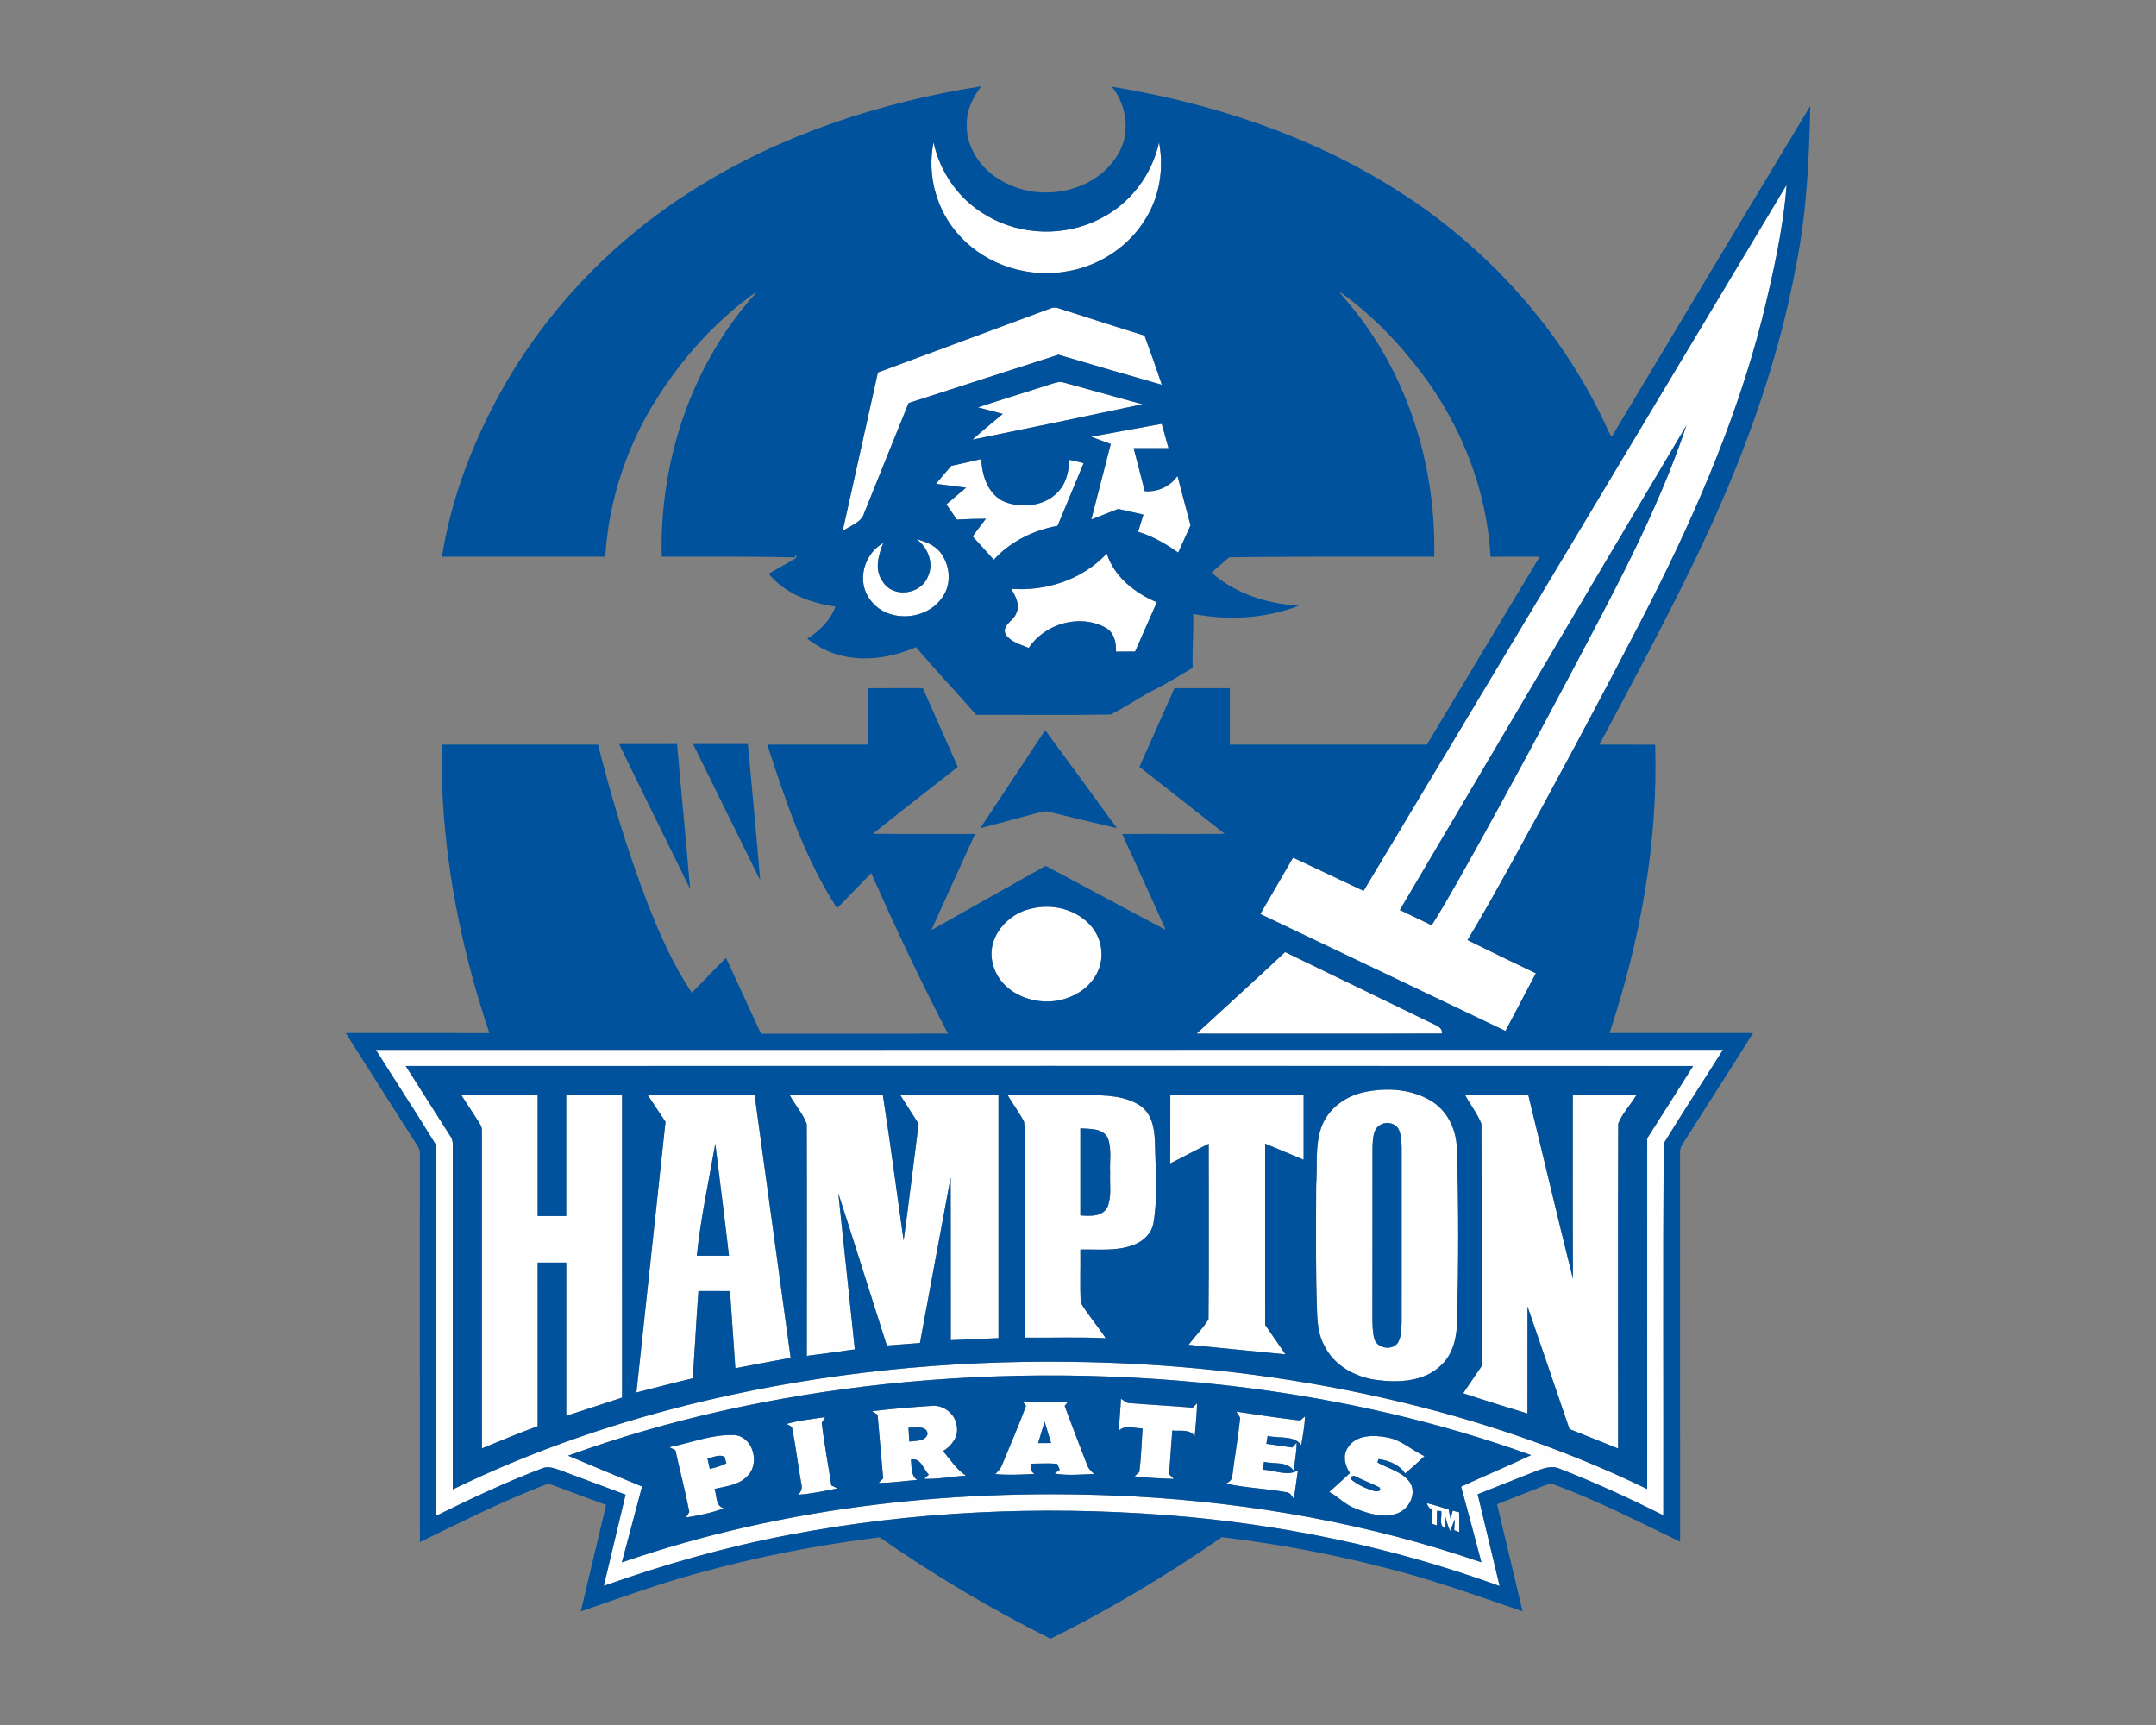 <?xml version="1.0" encoding="UTF-8"?>
<!DOCTYPE svg PUBLIC "-//W3C//DTD SVG 1.1//EN" "http://www.w3.org/Graphics/SVG/1.1/DTD/svg11.dtd">
<!-- Creator: CorelDRAW -->
<svg xmlns="http://www.w3.org/2000/svg" xml:space="preserve" width="2000px" height="1600px" version="1.1" style="shape-rendering:geometricPrecision; text-rendering:geometricPrecision; image-rendering:optimizeQuality; fill-rule:evenodd; clip-rule:evenodd"
viewBox="0 0 2000 1600"
 xmlns:xlink="http://www.w3.org/1999/xlink">
 <rect x="0" y="0" width="2000" height="1600" fill="#808080" stroke="none"/>
 <defs>
  <style type="text/css">
   <![CDATA[
    .fil1 {fill:#00529D;fill-rule:nonzero}
    .fil0 {fill:#FEFEFE;fill-rule:nonzero}
   ]]>
  </style>
 </defs>
 <g id="Capa_x0020_1">
  <g id="Hampton_x0020_Pirates.cdr">
   <path class="fil0" d="M890.83 219.41c-21.79,-22.9 -31.32,-56.47 -24.81,-87.43 5.96,28.13 23.87,53.32 48.81,67.71 31.9,19.14 73.53,20.16 106.43,2.83 27.43,-13.97 47.43,-40.55 53.92,-70.58 4.54,23.61 0.83,48.88 -11.6,69.56 -15.14,26.08 -42.25,44.44 -71.8,49.85 -36.13,7.25 -75.82,-4.72 -100.95,-31.94zm432.84 1174.78c6.79,1.73 13.48,3.87 20.2,5.94 0.58,2.92 1.15,5.89 1.75,8.86 0.49,-1.93 1.45,-5.8 1.91,-7.76 1.5,0.37 4.51,1.06 6.01,1.43 0.14,6.12 0.16,12.27 0.14,18.43 -1.18,-0.43 -3.52,-1.31 -4.7,-1.75 0.14,-3.45 0.33,-6.85 0.55,-10.26 -1.38,3.7 -2.8,7.37 -4.32,11.05 -1.96,-4.28 -3.27,-8.77 -4.33,-13.33 0.03,2.7 0.07,8.08 0.09,10.75 -6.92,-2 -2.94,-10.77 -4.09,-16.02l-3.87 -0.16c-0.04,4.51 -0.09,9.02 -0.16,13.56 -1.13,-0.42 -3.34,-1.22 -4.44,-1.61 -0.02,-4.38 -0.02,-8.73 -0.09,-13.05 -2.53,-1.29 -4.1,-3.32 -4.65,-6.08zm-73.5 -51.22c7.57,-12.57 24.57,-12.15 37.21,-9.6 12.88,2.42 22.46,11.9 34.01,17.24 -5.8,5.59 -11.83,10.93 -17.97,16.15 -5.07,-8.31 -15.42,-12.1 -24.65,-13.46 -0.25,0.8 -0.73,2.39 -0.99,3.2 10.4,5.98 23.77,8.58 30.68,19.3 5.5,10.15 -1.34,23.8 -11.74,27.69 -12.91,5.15 -27.02,0.51 -39.3,-4.28 -9.28,-3.2 -15.79,-10.89 -24.33,-15.37 6.54,-5.69 12.8,-11.69 19.17,-17.54 -4.6,-6.9 -6.97,-15.83 -2.09,-23.33zm3.45 26.46l0 0c-0.14,0.65 -0.37,1.91 -0.51,2.55 6.08,5.09 13.47,8.5 21.01,10.77 2.49,1.13 8.47,0.53 5.32,-3.26 -7.57,-3.87 -15.65,-6.63 -23.15,-10.68 -0.67,0.16 -2,0.46 -2.67,0.62zm-632.75 -27.15c19.68,-3.87 38.89,-11.76 59.14,-11.26 17.51,0.16 25.06,24.17 14.68,36.57 -7.61,9.62 -20.66,10.93 -31.85,13.39 2.31,6.17 0.67,16.18 8.82,18.02 -11.37,4.19 -23.31,6.67 -35.26,8.54 0.76,-1.29 2.28,-3.87 3.04,-5.16 -3.68,-19.19 -8.74,-38.13 -12.91,-57.23 -1.4,-0.71 -4.23,-2.16 -5.66,-2.87zm35.42 10.4l0 0c0.71,3.22 1.42,6.46 2.14,9.73 5.33,-1.01 10.51,-2.69 15.35,-5.15 -0.42,-1.52 -1.22,-4.54 -1.64,-6.03 -5.11,-2.65 -10.68,0.69 -15.85,1.45zm73.34 -31.92c11.64,-3.38 23.79,-4.51 35.73,-6.38 -0.76,1.36 -2.3,4.08 -3.06,5.44 2.26,19.4 5.99,38.63 8.89,57.96 1.88,0.9 3.79,1.82 5.7,2.77 -12.12,2.41 -24.23,5.01 -36.59,5.86 3.13,-2.85 4.19,-6.56 2.95,-10.54 -3.11,-17.44 -5.09,-35.11 -8.68,-52.44 -1.24,-0.67 -3.7,-2 -4.94,-2.67zm417.23 -11.46c19.68,3.01 39.4,5.98 59.19,8.26 1.13,-0.97 3.41,-2.85 4.54,-3.82 -0.39,8.93 -1.96,17.72 -3.5,26.51 -7.18,-9.34 -20.87,-5.75 -31.16,-8.45 -0.41,2.44 -0.81,4.91 -1.2,7.37 8.06,1.13 16.11,2.21 24.14,3.43 0.99,-1.13 2.95,-3.34 3.91,-4.44 0.07,8.76 -1.77,17.37 -2.64,26.07 -5.94,-9.16 -18.46,-6.03 -27.64,-8.33 -0.25,1.84 -0.76,5.5 -1.01,7.34 10.77,0.18 22.69,6.54 32.56,0.55 -1.22,8.79 -2.48,17.61 -3.82,26.4 -1.89,-2.67 -3.5,-6.03 -7.2,-6.12 -18.44,-3.43 -37.35,-3.87 -55.67,-7.97 3.08,-1.61 5.87,-3.79 5.82,-7.57 2.28,-17.85 5.36,-35.62 7.27,-53.5 -0.89,-1.43 -2.69,-4.3 -3.59,-5.73zm-337.89 -0.37c18.34,-2.25 36.8,-3.75 55.23,-4.97 11.14,-1.13 22.39,7.71 23.34,18.96 1.82,9.78 -4.88,18.21 -12.73,23.04 6.79,7.82 12.36,17.03 21.27,22.73 -12.98,0.81 -25.82,3.43 -38.85,2.97 1.08,-0.96 3.25,-2.9 4.35,-3.84 -4.99,-5.2 -7.64,-16.36 -16.62,-13.92 0.95,6.53 -0.32,14.43 5.78,18.82 -11.9,0.85 -23.75,2.81 -35.71,2.72 1.05,-1.06 3.17,-3.16 4.23,-4.21 -1.75,-19.7 -3.43,-39.4 -5.18,-59.08 -1.29,-0.8 -3.82,-2.41 -5.11,-3.22zm33.76 15.24l0 0c0.23,4.27 0.51,8.58 0.79,12.91 5.86,-0.95 15.09,0.25 16.96,-7.25 -1.22,-8.43 -11.86,-5.07 -17.75,-5.66zm105.88 -24.24c14.09,0 28.17,-0.02 42.25,0.03 -0.8,1.03 -2.44,3.08 -3.24,4.12 6.79,18.11 13.58,36.22 20.66,54.21 1.11,3.68 3.92,6.33 6.66,8.89 -12.2,0.39 -24.58,1.74 -36.69,-0.44 1.22,-0.9 3.64,-2.69 4.84,-3.57 -0.6,-1.38 -1.85,-4.1 -2.44,-5.45 -7.97,-0.69 -15.95,-0.16 -23.89,-0.12 -1.31,3.75 -0.58,7.07 2.74,9.53 -12.06,0.6 -24.17,1.27 -36.2,0.14 2.42,-2.67 5.13,-5.23 6.33,-8.72 7.43,-18.16 15.39,-36.13 22.13,-54.57 -0.78,-1.01 -2.36,-3.03 -3.15,-4.05zm20.42 18.69l0 0c-1.98,6.63 -4.03,13.25 -6.01,19.9 4,-0.04 8.01,-0.06 12.01,-0.06 -2,-6.61 -4.03,-13.21 -6,-19.84zm70.83 -21.26c2.62,1.49 4.81,4.28 8.14,4.05 19.45,1.61 38.94,2.57 58.39,4.23 1.01,-1.01 3.06,-3.01 4.09,-4.03 -0.3,10.31 -1.31,20.62 -2.25,30.91 -4.12,-7.66 -13.7,-4.67 -20.71,-5.69 -1.2,13.51 -1.91,27.07 -3.02,40.6 1.13,1.08 3.38,3.22 4.49,4.3 -12.2,-0.39 -24.42,-0.85 -36.55,-2.41 1.11,-0.99 3.32,-2.95 4.42,-3.94 1.77,-13.42 2.1,-27.02 3.02,-40.52 -7.27,0.16 -15.77,-3.57 -21.84,1.93 0.21,-9.85 1.38,-19.63 1.82,-29.43zm319.25 -281.61c19.51,-0.04 39.05,0 58.59,-0.02 13.9,56.72 27.22,113.64 41.4,170.29 -0.26,-56.75 -0.05,-113.52 -0.12,-170.29 19.7,-0.02 39.38,0.05 59.05,-0.02 -5.31,9 -13.12,16.84 -16.89,26.55 -0.37,100.41 -0.11,200.85 -0.11,301.28 -15.05,-6.03 -30.1,-12.01 -45.13,-18.06 -12.98,-37.9 -25.82,-75.83 -38.92,-113.66 -0.04,33.09 0.05,66.18 -0.04,99.27 -19.91,-6.14 -39.86,-12.22 -59.65,-18.8 5.78,-8.37 11.37,-16.86 17.17,-25.2 -0.23,-74.92 0.27,-149.87 -0.26,-224.8 -3.75,-9.44 -10.31,-17.58 -15.09,-26.54zm-273.6 63.36c0.23,-21.13 0,-42.25 0.12,-63.38 41.21,0.02 82.45,0 123.67,0 0,20 0,40 0,59.99 -11.9,-4.99 -23.82,-9.96 -35.7,-14.95 0.05,56.03 0,112.07 0.03,168.12 6.23,9.12 12.65,18.16 18.82,27.34 -29.96,-2.83 -59.92,-5.96 -89.88,-8.9 6,-7.99 13.3,-15.08 18.48,-23.61 0.55,-54.24 0.11,-108.55 0.2,-162.82 -12.03,5.87 -23.75,12.32 -35.74,18.21zm-150.82 -63.33c24.79,-0.12 49.59,0.02 74.38,-0.07 16.52,0.23 34.52,0.41 48.78,9.92 11.26,7.86 13.35,22.57 13.53,35.3 0.56,24.32 2.77,48.97 -1.33,73.11 -1.45,9.57 -9.02,17 -17.79,20.36 -15.9,6.45 -33.37,4.19 -50.07,4.58 0.23,16.41 -0.44,32.86 0.27,49.27 6.93,11.53 15.86,21.75 23.27,33 -25.09,-1.29 -50.22,-0.25 -75.3,-0.57 -0.02,-60.8 -0.02,-121.6 0,-182.38 -0.09,-5.93 0.41,-11.92 -0.46,-17.81 -4.46,-8.6 -10.38,-16.36 -15.28,-24.71zm67.5 30.81l0 0c-0.03,26.92 0.02,53.83 0,80.75 8.67,0.64 20.02,1.52 24.96,-7.36 4.35,-9.97 2.14,-21.22 2.65,-31.76 -0.62,-10.82 1.77,-22.21 -2.14,-32.56 -4.6,-9.44 -16.68,-8.38 -25.47,-9.07zm-269.64 -30.86c28.81,-0.02 57.6,0.05 86.41,-0.02 7.04,44.85 12.82,89.88 19.29,134.83 5.01,-36.02 9.25,-72.12 13.89,-108.18 -5.75,-8.84 -11.41,-17.75 -17.07,-26.63 30.38,0.02 60.78,0 91.17,0 0,75.14 0,150.27 0,225.41 -14.77,0.69 -29.52,1.26 -44.27,1.93 -0.09,-50.31 0.09,-100.61 -0.09,-150.92 -9.58,51.16 -19.03,102.36 -28.49,153.54 -10.24,0.83 -20.51,1.54 -30.72,2.33 -15.1,-47.04 -29.76,-94.19 -45.02,-141.16 5.07,48.26 10.31,96.49 15.31,144.72 -14.82,2.07 -29.67,4.22 -44.53,6.06 0,-71.69 0.21,-143.42 -0.07,-215.1 -3.52,-9.71 -11,-17.65 -15.81,-26.81zm-131.7 0.02c33.05,-0.04 66.11,0 99.16,-0.02 11.14,81.23 22.3,162.44 33.44,243.68 -17.13,3.11 -34.25,6.35 -51.32,9.71 -1.73,-23.87 -3.22,-47.73 -4.95,-71.59 -9.78,0 -19.54,0 -29.29,-0.05 -2.03,26.97 -3.29,53.99 -5.3,80.96 -17.46,4.12 -34.81,8.77 -52.23,13.16 8.99,-83.69 17.92,-167.39 26.99,-251.06 -5.52,-8.26 -11.02,-16.53 -16.5,-24.79zm62.68 45.2l0 0c-6.02,34.54 -13.57,68.85 -17.14,103.76 9.94,0.02 19.88,0.02 29.82,0 -3.93,-34.61 -8.44,-69.17 -12.68,-103.76zm-235.6 -45.2c23.61,-0.04 47.23,-0.02 70.86,0 0,37.37 0,74.77 0,112.17 8.81,0 17.65,0 26.46,0 0,-37.4 0,-74.8 0,-112.17 17.26,-0.04 34.52,-0.02 51.78,0 0,93.53 -0.02,187.05 0.02,280.59 -17.23,5.76 -34.54,11.21 -51.77,16.92 -0.03,-47.41 -0.03,-94.79 0,-142.17 -8.84,-0.05 -17.68,-0.05 -26.51,0 0.02,50.58 0,101.16 0.02,151.76 -17.4,6.45 -34.59,13.49 -51.73,20.58 -0.12,-98.13 0,-196.25 -0.05,-294.38 0.37,-4.23 -2.55,-7.59 -4.58,-10.98 -4.9,-7.41 -9.66,-14.88 -14.5,-22.32zm835.1 -2.18c22.25,-5.36 47.68,-3.96 67.06,9.2 14.24,9.92 21.42,27.43 21.42,44.46 1.64,52.24 1.43,104.57 0.21,156.83 -0.11,15.17 -3.29,31.5 -14.89,42.28 -15.76,15.37 -39.65,16.36 -60.24,13.6 -19.5,-2.72 -38.9,-13.28 -47.89,-31.42 -5.43,-9.48 -6.56,-20.57 -6.95,-31.27 -1.43,-39.24 -0.95,-78.5 -0.83,-117.73 1.29,-17.56 -1.15,-35.76 4.39,-52.77 5.55,-16.87 20.85,-28.93 37.72,-33.18zm18.3 29.38l0 0c-7.64,3.27 -7.64,12.84 -8.13,19.86 -0.16,53 0.05,106 -0.09,158.97 0.07,6.61 0.02,13.35 1.7,19.79 2.49,9.37 17.15,11.69 22.23,3.36 3,-5.68 2.88,-12.38 3.16,-18.64 0.02,-53.73 -0.05,-107.47 0.02,-161.22 -0.12,-5.73 -0.28,-11.69 -2.51,-17.05 -2.69,-5.96 -10.79,-8.06 -16.38,-5.07zm-932.7 -69.17c416.55,-0.12 833.12,0.02 1249.69,-0.07 -18.2,29.06 -37.21,57.69 -55,86.99 -0.8,114.9 -0.11,229.87 -0.34,344.79 -31.69,-15.9 -63.95,-30.74 -97.02,-43.52 -6.03,-2.46 -12.73,-0.46 -18.57,1.57 -18.85,7.57 -37.81,14.84 -56.64,22.44 6.88,28.35 13.49,56.77 20.37,85.12 -99.83,-36.31 -204.77,-57.97 -310.65,-65.91 -116.26,-8.74 -233.8,-3.45 -348.38,18.43 -58.52,11.1 -115.91,27.44 -172,47.34 6.77,-28.21 13.42,-56.45 20.21,-84.64 -20.18,-7.59 -40.41,-15 -60.59,-22.57 -5.25,-1.78 -11.12,-4.17 -16.57,-1.87 -33.74,12.8 -66.39,28.19 -98.7,44.14 0.02,-69.11 0,-138.21 0,-207.32 -0.35,-45.82 0.67,-91.73 -0.48,-137.48 -17.93,-29.43 -36.96,-58.24 -55.33,-87.44zm27.73 14.98l0 0c13.7,21.68 27.5,43.29 41.31,64.92 1.96,2.64 2.51,5.87 2.35,9.13 -0.07,106.23 -0.05,212.45 -0.02,318.68 75.34,-36.71 155.14,-63.79 236.68,-82.87 109.31,-25.5 221.79,-36.84 334,-35.53 92.74,0.92 185.48,10.68 276.24,29.94 90,19.17 178.21,47.86 261.08,88.09 0.07,-108.43 0,-216.87 0.02,-325.3 14.15,-22.37 28.51,-44.62 42.57,-67.04 -398.07,-0.16 -796.16,-0.11 -1194.23,-0.02zm444.1 295.13l0 0c-99.9,10.8 -198.97,31.97 -293.48,66.3 22.8,9.67 45.75,19.06 68.62,28.61 -6.12,23.49 -12.56,46.87 -18.73,70.35 152.34,-52.61 315.41,-69.62 475.85,-61.13 109.22,5.99 217.97,25.41 321.48,61.08 -6.19,-23.43 -12.42,-46.83 -18.82,-70.21 21.59,-9.9 43.47,-19.12 64.94,-29.23 -85.15,-30.74 -173.95,-50.9 -263.7,-62.43 -111.42,-14.11 -224.46,-15.21 -336.16,-3.34zm371.65 -400.8c45.26,21.79 90.37,43.9 135.59,65.77 4.3,2.3 10.44,3.59 9.94,9.78 -75.9,0.3 -151.77,0.07 -227.66,0.11 27.43,-25.15 54.95,-50.23 82.13,-75.66zm-235.24 -40.37c18.62,-4.6 39.88,0.23 53.39,14.2 9.81,9.76 13.9,24.76 10.29,38.13 -3.77,14.34 -15.79,25.41 -29.5,30.26 -26.4,10.47 -63.19,-2.09 -70.14,-31.55 -6.22,-23.68 13.41,-46.5 35.96,-51.04zm-18.82 -296.58c32.36,2.51 66.37,-8.65 88.64,-32.75 6.93,21.73 26.15,36.68 46.44,45.24 -6.69,15.28 -13.39,30.54 -20.16,45.75 -5.93,0 -11.85,-0.02 -17.76,0.03 0.44,-8.5 -1.8,-18.07 -9.92,-22.35 -23.98,-12.95 -56.08,-3.5 -70.97,18.92 -7.57,-3.09 -16.48,-5.34 -21.4,-12.43 -4.21,-8.58 7.55,-12.68 9.85,-19.84 3.75,-7.82 -0.85,-15.85 -4.72,-22.57zm-87.86 -46.05c7.98,2.16 16.2,5.2 21.68,11.71 9.62,11.9 11.41,30.4 1.81,42.88 -14.98,21.44 -51.29,23.26 -66.69,1.33 -12.7,-16.77 -5.56,-42.43 12.39,-52.4 -4.65,11.37 -8.5,25.25 -0.35,36.06 9.53,15.42 35.25,11.74 41.65,-4.65 6.05,-12.45 0.16,-27.11 -10.49,-34.93zm32.24 -68.02c9.32,-1.98 18.64,-4.1 27.91,-6.33 0.44,15.58 6.35,33.3 21.84,39.83 17.38,6.72 40.41,3.32 51.9,-12.45 5.77,-7.64 7.18,-17.39 8.14,-26.67 4.33,1.01 8.68,2.03 13.03,3.09 -8.06,19.39 -16.09,38.82 -24.21,58.19 -22.33,4.05 -43.8,14.57 -59.17,31.46 -6.49,-7.25 -13.07,-14.4 -19.58,-21.63 3.96,-5.55 8.03,-11.02 12.26,-16.39 -8.99,0 -17.97,0.26 -26.94,0.79 -3.2,-4.74 -6.47,-9.48 -9.71,-14.2 6.12,-5.11 12.21,-10.24 18.27,-15.44 -9.3,-1.15 -18.6,-2.4 -27.92,-3.55 4.65,-5.64 9.35,-11.23 14.18,-16.7zm129.7 -27c21.86,-4.02 43.7,-8.01 65.56,-11.96 2.07,7.52 4.19,15.02 6.26,22.55 -10.77,0.02 -21.54,0.02 -32.31,0.02 3.36,13.33 6.97,26.56 10.29,39.9 11.87,1.04 23.49,-4.34 30.35,-14.1 3.93,15.28 8.1,30.49 12.13,45.77 -3.75,8.47 -7.69,16.87 -11.49,25.31 -11.36,-8.19 -23.68,-15.16 -37.12,-19.3 1.62,-5.32 3.23,-10.61 4.84,-15.91 -7.78,-1.86 -15.58,-3.56 -23.38,-5.27 -8.33,3.25 -16.64,6.49 -24.93,9.79 5.92,-23.36 12.11,-46.65 18.02,-70.03 -6.07,-2.26 -12.17,-4.44 -18.22,-6.77zm-39.54 -48.12c4.74,-1.33 9.69,-3.77 14.66,-2.02 24.21,6.67 48.44,13.3 72.63,20.04 -52.59,11.14 -105.19,22.07 -157.84,32.84 9.11,-8.28 18.75,-15.99 28.21,-23.91 -7.73,-2 -15.44,-4.03 -23.15,-6.05 21.75,-7.25 43.72,-13.76 65.49,-20.9zm0.99 -70.57c2.92,-1.36 6.21,-1.43 9.21,-0.21 26.3,8.37 52.53,16.98 78.93,25.08 5.59,15.14 10.91,30.38 16.09,45.66 -32.04,-9.12 -64,-18.53 -95.97,-27.89 -46.32,15 -92.71,29.75 -139.02,44.83 -13.67,33.98 -27.54,67.9 -41.12,101.94 -2.69,9.18 -13.14,11.67 -20.06,16.87 10.79,-49.09 21.97,-98.1 32.72,-147.21 53.04,-19.79 106.18,-39.31 159.22,-59.07zm291.32 539.91c130.8,-218.29 261.58,-436.61 392.45,-654.88 -3.27,42.15 -12.77,83.6 -22.81,124.61 -25.17,98.67 -66.85,192.17 -113.56,282.34 -39.93,76.93 -80.89,153.35 -122.77,229.25 -12.02,21.6 -24.07,43.21 -36.89,64.36 21.1,10.36 42.18,20.74 63.42,30.79 -9.34,17.86 -18.87,35.63 -28.21,53.48 -75.74,-36.26 -151.63,-72.23 -227.39,-108.45 10.1,-17.45 20.21,-34.91 30.35,-52.33 21.82,10.21 43.61,20.55 65.41,30.83zm33.66 17.77l0 0c9.87,4.65 19.72,9.39 29.55,14.17 16.55,-26.32 31.34,-53.71 46.53,-80.82 27.48,-49.61 54.33,-99.57 80.89,-149.67 39.97,-75.85 81.6,-151.56 108.87,-233.14 -89.08,149.56 -177.24,299.65 -265.84,449.46z"/>
   <path class="fil1" d="M644.09 175.48c80.43,-50.77 172.66,-80.64 266.23,-95.48 -7.71,10.01 -13.67,21.95 -13.51,34.89 -0.94,23.1 14.84,44.07 34.91,54.17 34.38,18.66 83.58,9.43 104.66,-24.79 12.73,-19.58 9.32,-46.07 -4.99,-63.88 92.19,15.26 183.04,44.71 262.41,94.77 86.04,53.68 156.64,132.41 198.41,225.01 0.72,1.31 2.79,7.13 4.24,2.62 60.98,-101.48 121.71,-203.13 182.83,-304.52 -1.06,49.48 -3.27,99.23 -13.14,147.88 -17.44,94.46 -51.32,185.16 -92.97,271.48 -28.17,58.54 -58.98,115.73 -89.5,173.05 17.24,0.02 34.5,-0.07 51.74,0.07 2.83,90.78 -13.81,181.47 -42.35,267.45 44.37,0 88.76,0 133.15,0 -21.7,34.72 -43.97,69.1 -65.84,103.74 -1.49,2.39 -2.14,5.02 -1.88,7.89 0.07,120.03 0,240.07 0.04,360.1 -38.66,-18.57 -76.93,-38.22 -117.2,-53.11 -3.11,-1.18 -6.33,0.32 -9.25,1.29 -14.43,5.73 -28.83,11.53 -43.33,17.09 7.82,33.12 15.78,66.21 23.65,99.35 -42.15,-14.34 -84.08,-29.62 -127.37,-40.34 -49.82,-12.98 -100.56,-22.28 -151.65,-28.45 -50.6,35.14 -103.65,66.83 -158.81,94.24 -55.07,-27.43 -108.07,-58.96 -158.55,-94.1 -58,7.25 -115.55,18.32 -171.79,34.18 -35.67,9.82 -70.42,22.55 -105.4,34.52 7.6,-32.96 15.67,-65.82 23.43,-98.73 -16.57,-6.05 -33.07,-12.31 -49.62,-18.36 -4.85,-2.46 -9.71,1.1 -14.27,2.6 -37.16,14.75 -72.92,32.7 -108.84,50.23 -0.14,-120.19 0,-240.38 -0.05,-360.58 0.32,-3.1 -1.5,-5.7 -3.01,-8.21 -21.98,-34.41 -43.98,-68.83 -65.75,-103.37 44.41,0.09 88.83,-0.05 133.24,0.04 -23.4,-69.5 -38.8,-141.89 -43.17,-215.19 -0.81,-17.44 -1.61,-34.91 -0.48,-52.35 48.16,0 96.3,-0.02 144.44,0 12.52,49.61 27.37,98.72 45.69,146.52 11.39,28.9 23.84,57.69 41.33,83.49 10.81,-10.47 20.8,-21.79 31.73,-32.15 10.81,23.4 21.56,46.85 32.45,70.26 57.8,-0.07 115.61,0.04 173.42,-0.07 -25.48,-48.7 -48.86,-98.47 -71.11,-148.73 -10.82,10.58 -21.08,21.68 -31.73,32.45 -30.17,-46.42 -47.76,-99.49 -64.76,-151.77 31.02,-0.02 62.04,0 93.06,-0.02 0.02,-17.45 0.02,-34.89 0.02,-52.33 17.06,-0.03 34.13,0.02 51.21,-0.03 10.79,24.35 21.67,48.67 32.42,73.05 -26.28,20.61 -52.67,41.07 -78.72,61.99 31.59,0.41 63.19,0.07 94.78,0.18 -13.57,29.74 -27.17,59.45 -40.61,89.22 35.37,-19.83 70.69,-39.74 106.02,-59.65 37.18,19.7 74.14,39.82 111.37,59.42 -13.13,-29.77 -26.9,-59.28 -40.36,-88.92 31.69,-0.23 63.4,0.14 95.09,-0.2 -26.37,-20.67 -52.65,-41.45 -79.07,-62.07 10.86,-24.32 21.65,-48.65 32.45,-72.97 17.14,-0.05 34.26,-0.05 51.41,-0.02 0,17.44 0,34.88 0,52.33 60.93,0.02 121.87,0.02 182.78,0 34.87,-58.11 69.66,-116.26 104.64,-174.3 -15.19,0.02 -30.38,-0.05 -45.56,0.05 -3.43,-61.65 -26.91,-121.35 -64,-170.46 -21.79,-28.76 -47.22,-55.13 -76.82,-75.91 6.33,8.44 13.67,16.06 19.89,24.62 47.45,63.12 70.44,143.11 68.64,221.68 -63.42,0.18 -126.84,-0.37 -190.24,0.6 -5.41,4.74 -10.89,9.38 -16.29,14.15 22.18,19.72 51.68,28.88 80.91,30.79 -31.07,11.97 -65.43,13.76 -97.97,7.57 0.51,16.68 -0.99,33.34 -0.46,50.03 -11.53,6.65 -22.69,13.94 -34.65,19.77 -14.2,7.18 -27.23,16.52 -41.52,23.49 -41.51,0.78 -83.1,0.1 -124.63,0.32 -18.34,-21.19 -37.81,-41.33 -55.85,-62.82 -23.22,10.1 -50.08,14.22 -74.59,6.37 -9.62,-2.89 -18.18,-8.3 -26.3,-14.1 11.25,-7.2 21.49,-16.98 26.09,-29.85 -22.98,-3.4 -46.76,-11.85 -61.81,-30.49 7.97,-4.9 16.39,-8.98 24.28,-13.97 1.89,-0.78 1.31,-2.69 0.97,-4.23l-1.11 3.08c-41.12,-1.15 -82.27,-0.53 -123.39,-0.69 -2.3,-89.38 28.24,-180.53 89.27,-246.67 -38.5,26.67 -70.33,62.48 -95.16,102.04 -27.06,43.42 -43.42,93.52 -46.51,144.65 -50.49,-0.04 -100.98,0.03 -151.47,-0.04 7.9,-50.33 25.85,-98.75 49.55,-143.69 42.57,-80.61 107.38,-148.87 184.56,-197.17zm609.53 1193.95c0.67,-0.16 2,-0.46 2.67,-0.62 7.5,4.05 15.58,6.81 23.15,10.68 3.15,3.79 -2.83,4.39 -5.32,3.26 -7.54,-2.27 -14.93,-5.68 -21.01,-10.77 0.14,-0.64 0.37,-1.9 0.51,-2.55zm-597.33 -16.75c5.17,-0.76 10.74,-4.1 15.85,-1.45 0.42,1.49 1.22,4.51 1.64,6.03 -4.84,2.46 -10.02,4.14 -15.35,5.15 -0.72,-3.27 -1.43,-6.51 -2.14,-9.73zm186.44 -28.51c5.89,0.59 16.53,-2.77 17.75,5.66 -1.87,7.5 -11.1,6.3 -16.96,7.25 -0.28,-4.33 -0.56,-8.64 -0.79,-12.91zm126.3 -5.55c1.97,6.63 4,13.23 6,19.84 -4,0 -8.01,0.02 -12.01,0.06 1.98,-6.65 4.03,-13.27 6.01,-19.9zm-148.57 -34.73c111.7,-11.87 224.74,-10.77 336.16,3.34 89.75,11.53 178.55,31.69 263.7,62.43 -21.47,10.11 -43.35,19.33 -64.94,29.23 6.4,23.38 12.63,46.78 18.82,70.21 -103.51,-35.67 -212.26,-55.09 -321.48,-61.08 -160.44,-8.49 -323.51,8.52 -475.85,61.13 6.17,-23.48 12.61,-46.86 18.73,-70.35 -22.87,-9.55 -45.82,-18.94 -68.62,-28.61 94.51,-34.33 193.58,-55.5 293.48,-66.3zm219.4 13.47l0 0c-0.44,9.8 -1.61,19.58 -1.82,29.43 6.07,-5.5 14.57,-1.77 21.84,-1.93 -0.92,13.5 -1.25,27.1 -3.02,40.52 -1.1,0.99 -3.31,2.95 -4.42,3.94 12.13,1.56 24.35,2.02 36.55,2.41 -1.11,-1.08 -3.36,-3.22 -4.49,-4.3 1.11,-13.53 1.82,-27.09 3.02,-40.6 7.01,1.02 16.59,-1.97 20.71,5.69 0.94,-10.29 1.95,-20.6 2.25,-30.91 -1.03,1.02 -3.08,3.02 -4.09,4.03 -19.45,-1.66 -38.94,-2.62 -58.39,-4.23 -3.33,0.23 -5.52,-2.56 -8.14,-4.05zm-91.25 2.57l0 0c0.79,1.02 2.37,3.04 3.15,4.05 -6.74,18.44 -14.7,36.41 -22.13,54.57 -1.2,3.49 -3.91,6.05 -6.33,8.72 12.03,1.13 24.14,0.46 36.2,-0.14 -3.32,-2.46 -4.05,-5.78 -2.74,-9.53 7.94,-0.04 15.92,-0.57 23.89,0.12 0.59,1.35 1.84,4.07 2.44,5.45 -1.2,0.88 -3.62,2.67 -4.84,3.57 12.11,2.18 24.49,0.83 36.69,0.44 -2.74,-2.56 -5.55,-5.21 -6.66,-8.89 -7.08,-17.99 -13.87,-36.1 -20.66,-54.21 0.8,-1.04 2.44,-3.09 3.24,-4.12 -14.08,-0.05 -28.16,-0.03 -42.25,-0.03zm-139.64 9l0 0c1.29,0.81 3.82,2.42 5.11,3.22 1.75,19.68 3.43,39.38 5.18,59.08 -1.06,1.05 -3.18,3.15 -4.23,4.21 11.96,0.09 23.81,-1.87 35.71,-2.72 -6.1,-4.39 -4.83,-12.29 -5.78,-18.82 8.98,-2.44 11.63,8.72 16.62,13.92 -1.1,0.94 -3.27,2.88 -4.35,3.84 13.03,0.46 25.87,-2.16 38.85,-2.97 -8.91,-5.7 -14.48,-14.91 -21.27,-22.73 7.85,-4.83 14.55,-13.26 12.73,-23.04 -0.95,-11.25 -12.2,-20.09 -23.34,-18.96 -18.43,1.22 -36.89,2.72 -55.23,4.97zm337.89 0.37l0 0c0.9,1.43 2.7,4.3 3.59,5.73 -1.91,17.88 -4.99,35.65 -7.27,53.5 0.05,3.78 -2.74,5.96 -5.82,7.57 18.32,4.1 37.23,4.54 55.67,7.97 3.7,0.09 5.31,3.45 7.2,6.12 1.34,-8.79 2.6,-17.61 3.82,-26.4 -9.87,5.99 -21.79,-0.37 -32.56,-0.55 0.25,-1.84 0.76,-5.5 1.01,-7.34 9.18,2.3 21.7,-0.83 27.64,8.33 0.87,-8.7 2.71,-17.31 2.64,-26.07 -0.96,1.1 -2.92,3.31 -3.91,4.44 -8.03,-1.22 -16.08,-2.3 -24.14,-3.43 0.39,-2.46 0.79,-4.93 1.2,-7.37 10.29,2.7 23.98,-0.89 31.16,8.45 1.54,-8.79 3.11,-17.58 3.5,-26.51 -1.13,0.97 -3.41,2.85 -4.54,3.82 -19.79,-2.28 -39.51,-5.25 -59.19,-8.26zm-417.23 11.46l0 0c1.24,0.67 3.7,2 4.94,2.67 3.59,17.33 5.57,35 8.68,52.44 1.24,3.98 0.18,7.69 -2.95,10.54 12.36,-0.85 24.47,-3.45 36.59,-5.86 -1.91,-0.95 -3.82,-1.87 -5.7,-2.77 -2.9,-19.33 -6.63,-38.56 -8.89,-57.96 0.76,-1.36 2.3,-4.08 3.06,-5.44 -11.94,1.87 -24.09,3 -35.73,6.38zm-108.76 21.52l0 0c1.43,0.71 4.26,2.16 5.66,2.87 4.17,19.1 9.23,38.04 12.91,57.23 -0.76,1.29 -2.28,3.87 -3.04,5.16 11.95,-1.87 23.89,-4.35 35.26,-8.54 -8.15,-1.84 -6.51,-11.85 -8.82,-18.02 11.19,-2.46 24.24,-3.77 31.85,-13.39 10.38,-12.4 2.83,-36.41 -14.68,-36.57 -20.25,-0.5 -39.46,7.39 -59.14,11.26zm629.3 0.69l0 0c-4.88,7.5 -2.51,16.43 2.09,23.33 -6.37,5.85 -12.63,11.85 -19.17,17.54 8.54,4.48 15.05,12.17 24.33,15.37 12.28,4.79 26.39,9.43 39.3,4.28 10.4,-3.89 17.24,-17.54 11.74,-27.69 -6.91,-10.72 -20.28,-13.32 -30.68,-19.3 0.26,-0.81 0.74,-2.4 0.99,-3.2 9.23,1.36 19.58,5.15 24.65,13.46 6.14,-5.22 12.17,-10.56 17.97,-16.15 -11.55,-5.34 -21.13,-14.82 -34.01,-17.24 -12.64,-2.55 -29.64,-2.97 -37.21,9.6zm73.5 51.22l0 0c0.55,2.76 2.12,4.79 4.65,6.08 0.07,4.32 0.07,8.67 0.09,13.05 1.1,0.39 3.31,1.19 4.44,1.61 0.07,-4.54 0.12,-9.05 0.16,-13.56l3.87 0.16c1.15,5.25 -2.83,14.02 4.09,16.02 -0.02,-2.67 -0.06,-8.05 -0.09,-10.75 1.06,4.56 2.37,9.05 4.33,13.33 1.52,-3.68 2.94,-7.35 4.32,-11.05 -0.22,3.41 -0.41,6.81 -0.55,10.26 1.18,0.44 3.52,1.32 4.7,1.75 0.02,-6.16 0,-12.31 -0.14,-18.43 -1.5,-0.37 -4.51,-1.06 -6.01,-1.43 -0.46,1.96 -1.42,5.83 -1.91,7.76 -0.6,-2.97 -1.17,-5.94 -1.75,-8.86 -6.72,-2.07 -13.41,-4.21 -20.2,-5.94zm-660.14 -333.24c4.24,34.59 8.75,69.15 12.68,103.76 -9.94,0.02 -19.88,0.02 -29.82,0 3.57,-34.91 11.12,-69.22 17.14,-103.76zm338.66 -14.36c8.79,0.69 20.87,-0.37 25.47,9.07 3.91,10.35 1.52,21.74 2.14,32.56 -0.51,10.54 1.7,21.79 -2.65,31.76 -4.94,8.88 -16.29,8 -24.96,7.36 0.02,-26.92 -0.03,-53.83 0,-80.75zm279.14 -3.64c5.59,-2.99 13.69,-0.89 16.38,5.07 2.23,5.36 2.39,11.32 2.51,17.05 -0.07,53.75 0,107.49 -0.02,161.22 -0.28,6.26 -0.16,12.96 -3.16,18.64 -5.08,8.33 -19.74,6.01 -22.23,-3.36 -1.68,-6.44 -1.63,-13.18 -1.7,-19.79 0.14,-52.97 -0.07,-105.97 0.09,-158.97 0.49,-7.02 0.49,-16.59 8.13,-19.86zm-904.97 -54.19c398.07,-0.09 796.16,-0.14 1194.23,0.02 -14.06,22.42 -28.42,44.67 -42.57,67.04 -0.02,108.43 0.05,216.87 -0.02,325.3 -82.87,-40.23 -171.08,-68.92 -261.08,-88.09 -90.76,-19.26 -183.5,-29.02 -276.24,-29.94 -112.21,-1.31 -224.69,10.03 -334,35.53 -81.54,19.08 -161.34,46.16 -236.68,82.87 -0.03,-106.23 -0.05,-212.45 0.02,-318.68 0.16,-3.26 -0.39,-6.49 -2.35,-9.13 -13.81,-21.63 -27.61,-43.24 -41.31,-64.92zm886.67 24.81l0 0c-16.87,4.25 -32.17,16.31 -37.72,33.18 -5.54,17.01 -3.1,35.21 -4.39,52.77 -0.12,39.23 -0.6,78.49 0.83,117.73 0.39,10.7 1.52,21.79 6.95,31.27 8.99,18.14 28.39,28.7 47.89,31.42 20.59,2.76 44.48,1.77 60.24,-13.6 11.6,-10.78 14.78,-27.11 14.89,-42.28 1.22,-52.26 1.43,-104.59 -0.21,-156.83 0,-17.03 -7.18,-34.54 -21.42,-44.46 -19.38,-13.16 -44.81,-14.56 -67.06,-9.2zm-835.1 2.18l0 0c4.84,7.44 9.6,14.91 14.5,22.32 2.03,3.39 4.95,6.75 4.58,10.98 0.05,98.13 -0.07,196.25 0.05,294.38 17.14,-7.09 34.33,-14.13 51.73,-20.58 -0.02,-50.6 0,-101.18 -0.02,-151.76 8.83,-0.05 17.67,-0.05 26.51,0 -0.03,47.38 -0.03,94.76 0,142.17 17.23,-5.71 34.54,-11.16 51.77,-16.92 -0.04,-93.54 -0.02,-187.06 -0.02,-280.59 -17.26,-0.02 -34.52,-0.04 -51.78,0 0,37.37 0,74.77 0,112.17 -8.81,0 -17.65,0 -26.46,0 0,-37.4 0,-74.8 0,-112.17 -23.63,-0.02 -47.25,-0.04 -70.86,0zm172.92 0l0 0c5.48,8.26 10.98,16.53 16.5,24.79 -9.07,83.67 -18,167.37 -26.99,251.06 17.42,-4.39 34.77,-9.04 52.23,-13.16 2.01,-26.97 3.27,-53.99 5.3,-80.96 9.75,0.05 19.51,0.05 29.29,0.05 1.73,23.86 3.22,47.72 4.95,71.59 17.07,-3.36 34.19,-6.6 51.32,-9.71 -11.14,-81.24 -22.3,-162.45 -33.44,-243.68 -33.05,0.02 -66.11,-0.02 -99.16,0.02zm131.7 -0.02l0 0c4.81,9.16 12.29,17.1 15.81,26.81 0.28,71.68 0.07,143.41 0.07,215.1 14.86,-1.84 29.71,-3.99 44.53,-6.06 -5,-48.23 -10.24,-96.46 -15.31,-144.72 15.26,46.97 29.92,94.12 45.02,141.16 10.21,-0.79 20.48,-1.5 30.72,-2.33 9.46,-51.18 18.91,-102.38 28.49,-153.54 0.18,50.31 0,100.61 0.09,150.92 14.75,-0.67 29.5,-1.24 44.27,-1.93 0,-75.14 0,-150.27 0,-225.41 -30.39,0 -60.79,0.02 -91.17,0 5.66,8.88 11.32,17.79 17.07,26.63 -4.64,36.06 -8.88,72.16 -13.89,108.18 -6.47,-44.95 -12.25,-89.98 -19.29,-134.83 -28.81,0.07 -57.6,0 -86.41,0.02zm202.14 0.05l0 0c4.9,8.35 10.82,16.11 15.28,24.71 0.87,5.89 0.37,11.88 0.46,17.81 -0.02,60.78 -0.02,121.58 0,182.38 25.08,0.32 50.21,-0.72 75.3,0.57 -7.41,-11.25 -16.34,-21.47 -23.27,-33 -0.71,-16.41 -0.04,-32.86 -0.27,-49.27 16.7,-0.39 34.17,1.87 50.07,-4.58 8.77,-3.36 16.34,-10.79 17.79,-20.36 4.1,-24.14 1.89,-48.79 1.33,-73.11 -0.18,-12.73 -2.27,-27.44 -13.53,-35.3 -14.26,-9.51 -32.26,-9.69 -48.78,-9.92 -24.79,0.09 -49.59,-0.05 -74.38,0.07zm150.82 63.33l0 0c11.99,-5.89 23.71,-12.34 35.74,-18.21 -0.09,54.27 0.35,108.58 -0.2,162.82 -5.18,8.53 -12.48,15.62 -18.48,23.61 29.96,2.94 59.92,6.07 89.88,8.9 -6.17,-9.18 -12.59,-18.22 -18.82,-27.34 -0.03,-56.05 0.02,-112.09 -0.03,-168.12 11.88,4.99 23.8,9.96 35.7,14.95 0,-19.99 0,-39.99 0,-59.99 -41.22,0 -82.46,0.02 -123.67,0 -0.12,21.13 0.11,42.25 -0.12,63.38zm273.6 -63.36l0 0c4.78,8.96 11.34,17.1 15.09,26.54 0.53,74.93 0.03,149.88 0.26,224.8 -5.8,8.34 -11.39,16.83 -17.17,25.2 19.79,6.58 39.74,12.66 59.65,18.8 0.09,-33.09 0,-66.18 0.04,-99.27 13.1,37.83 25.94,75.76 38.92,113.66 15.03,6.05 30.08,12.03 45.13,18.06 0,-100.43 -0.26,-200.87 0.11,-301.28 3.77,-9.71 11.58,-17.55 16.89,-26.55 -19.67,0.07 -39.35,0 -59.05,0.02 0.07,56.77 -0.14,113.54 0.12,170.29 -14.18,-56.65 -27.5,-113.57 -41.4,-170.29 -19.54,0.02 -39.08,-0.02 -58.59,0.02zm-716.22 -325.65c16.96,0 33.9,0 50.86,0 3.94,42.14 7.92,84.28 11.44,126.43 -20.9,-42.06 -41.43,-84.34 -62.3,-126.43zm-68.57 0.05c17.9,-0.09 35.83,-0.02 53.75,-0.05 3.91,44.81 8.36,89.57 12.06,134.37 -21.81,-44.82 -44.23,-89.4 -65.81,-134.32zm335.01 78.04c20.07,-30.33 40.11,-60.67 60.25,-90.95 22.18,30.28 44.43,60.52 66.53,90.88 -20.99,-4.79 -41.86,-10.06 -62.81,-15.03 -3.42,-1.13 -6.92,-0.07 -10.24,0.8 -17.88,4.91 -35.8,9.62 -53.73,14.3zm389.23 75.87c88.6,-149.81 176.76,-299.9 265.84,-449.46 -27.27,81.58 -68.9,157.29 -108.87,233.14 -26.56,50.1 -53.41,100.06 -80.89,149.67 -15.19,27.11 -29.98,54.5 -46.53,80.82 -9.83,-4.78 -19.68,-9.52 -29.55,-14.17zm-407.73 -624.65l0 0c25.13,27.22 64.82,39.19 100.95,31.94 29.55,-5.41 56.66,-23.77 71.8,-49.85 12.43,-20.68 16.14,-45.95 11.6,-69.56 -6.49,30.03 -26.49,56.61 -53.92,70.58 -32.9,17.33 -74.53,16.31 -106.43,-2.83 -24.94,-14.39 -42.85,-39.58 -48.81,-67.71 -6.51,30.96 3.02,64.53 24.81,87.43zm374.07 606.88l0 0c-21.8,-10.28 -43.59,-20.62 -65.41,-30.83 -10.14,17.42 -20.25,34.88 -30.35,52.33 75.76,36.22 151.65,72.19 227.39,108.45 9.34,-17.85 18.87,-35.62 28.21,-53.48 -21.24,-10.05 -42.32,-20.43 -63.42,-30.79 12.82,-21.15 24.87,-42.76 36.89,-64.36 41.88,-75.9 82.84,-152.32 122.77,-229.25 46.71,-90.17 88.39,-183.67 113.56,-282.34 10.04,-41.01 19.54,-82.46 22.81,-124.61 -130.87,218.27 -261.65,436.59 -392.45,654.88zm-291.32 -539.91l0 0c-53.04,19.76 -106.18,39.28 -159.22,59.07 -10.75,49.11 -21.93,98.12 -32.72,147.21 6.92,-5.2 17.37,-7.69 20.06,-16.87 13.58,-34.04 27.45,-67.96 41.12,-101.94 46.31,-15.08 92.7,-29.83 139.02,-44.83 31.97,9.36 63.93,18.77 95.97,27.89 -5.18,-15.28 -10.5,-30.52 -16.09,-45.66 -26.4,-8.1 -52.63,-16.71 -78.93,-25.08 -3,-1.22 -6.29,-1.15 -9.21,0.21zm-0.99 70.57l0 0c-21.77,7.14 -43.74,13.65 -65.49,20.9 7.71,2.02 15.42,4.05 23.15,6.05 -9.46,7.92 -19.1,15.63 -28.21,23.91 52.65,-10.77 105.25,-21.7 157.84,-32.84 -24.19,-6.74 -48.42,-13.37 -72.63,-20.04 -4.97,-1.75 -9.92,0.69 -14.66,2.02zm39.54 48.12l0 0c6.05,2.33 12.15,4.51 18.22,6.77 -5.91,23.38 -12.1,46.67 -18.02,70.03 8.29,-3.3 16.6,-6.54 24.93,-9.79 7.8,1.71 15.6,3.41 23.38,5.27 -1.61,5.3 -3.22,10.59 -4.84,15.91 13.44,4.14 25.76,11.11 37.12,19.3 3.8,-8.44 7.74,-16.84 11.49,-25.31 -4.03,-15.28 -8.2,-30.49 -12.13,-45.77 -6.86,9.76 -18.48,15.14 -30.35,14.1 -3.32,-13.34 -6.93,-26.57 -10.29,-39.9 10.77,0 21.54,0 32.31,-0.02 -2.07,-7.53 -4.19,-15.03 -6.26,-22.55 -21.86,3.95 -43.7,7.94 -65.56,11.96zm-129.7 27l0 0c-4.83,5.47 -9.53,11.06 -14.18,16.7 9.32,1.15 18.62,2.4 27.92,3.55 -6.06,5.2 -12.15,10.33 -18.27,15.44 3.24,4.72 6.51,9.46 9.71,14.2 8.97,-0.53 17.95,-0.79 26.94,-0.79 -4.23,5.37 -8.3,10.84 -12.26,16.39 6.51,7.23 13.09,14.38 19.58,21.63 15.37,-16.89 36.84,-27.41 59.17,-31.46 8.12,-19.37 16.15,-38.8 24.21,-58.19 -4.35,-1.06 -8.7,-2.08 -13.03,-3.09 -0.96,9.28 -2.37,19.03 -8.14,26.67 -11.49,15.77 -34.52,19.17 -51.9,12.45 -15.49,-6.53 -21.4,-24.25 -21.84,-39.83 -9.27,2.23 -18.59,4.35 -27.91,6.33zm-32.24 68.02l0 0c10.65,7.82 16.54,22.48 10.49,34.93 -6.4,16.39 -32.12,20.07 -41.65,4.65 -8.15,-10.81 -4.3,-24.69 0.35,-36.06 -17.95,9.97 -25.09,35.63 -12.39,52.4 15.4,21.93 51.71,20.11 66.69,-1.33 9.6,-12.48 7.81,-30.98 -1.81,-42.88 -5.48,-6.51 -13.7,-9.55 -21.68,-11.71zm87.86 46.05l0 0c3.87,6.72 8.47,14.75 4.72,22.57 -2.3,7.16 -14.06,11.26 -9.85,19.84 4.92,7.09 13.83,9.34 21.4,12.43 14.89,-22.42 46.99,-31.87 70.97,-18.92 8.12,4.28 10.36,13.85 9.92,22.35 5.91,-0.05 11.83,-0.03 17.76,-0.03 6.77,-15.21 13.47,-30.47 20.16,-45.75 -20.29,-8.56 -39.51,-23.51 -46.44,-45.24 -22.27,24.1 -56.28,35.26 -88.64,32.75zm18.82 296.58l0 0c-22.55,4.54 -42.18,27.36 -35.96,51.04 6.95,29.46 43.74,42.02 70.14,31.55 13.71,-4.85 25.73,-15.92 29.5,-30.26 3.61,-13.37 -0.48,-28.37 -10.29,-38.13 -13.51,-13.97 -34.77,-18.8 -53.39,-14.2zm235.24 40.37l0 0c-27.18,25.43 -54.7,50.51 -82.13,75.66 75.89,-0.04 151.76,0.19 227.66,-0.11 0.5,-6.19 -5.64,-7.48 -9.94,-9.78 -45.22,-21.87 -90.33,-43.98 -135.59,-65.77zm-843.48 90.69l0 0c18.37,29.2 37.4,58.01 55.33,87.44 1.15,45.75 0.13,91.66 0.48,137.48 0,69.11 0.02,138.21 0,207.32 32.31,-15.95 64.96,-31.34 98.7,-44.14 5.45,-2.3 11.32,0.09 16.57,1.87 20.18,7.57 40.41,14.98 60.59,22.57 -6.79,28.19 -13.44,56.43 -20.21,84.64 56.09,-19.9 113.48,-36.24 172,-47.34 114.58,-21.88 232.12,-27.17 348.38,-18.43 105.88,7.94 210.82,29.6 310.65,65.91 -6.88,-28.35 -13.49,-56.77 -20.37,-85.12 18.83,-7.6 37.79,-14.87 56.64,-22.44 5.84,-2.03 12.54,-4.03 18.57,-1.57 33.07,12.78 65.33,27.62 97.02,43.52 0.23,-114.92 -0.46,-229.89 0.34,-344.79 17.79,-29.3 36.8,-57.93 55,-86.99 -416.57,0.09 -833.14,-0.05 -1249.69,0.07z"/>
  </g>
 </g>
</svg>
